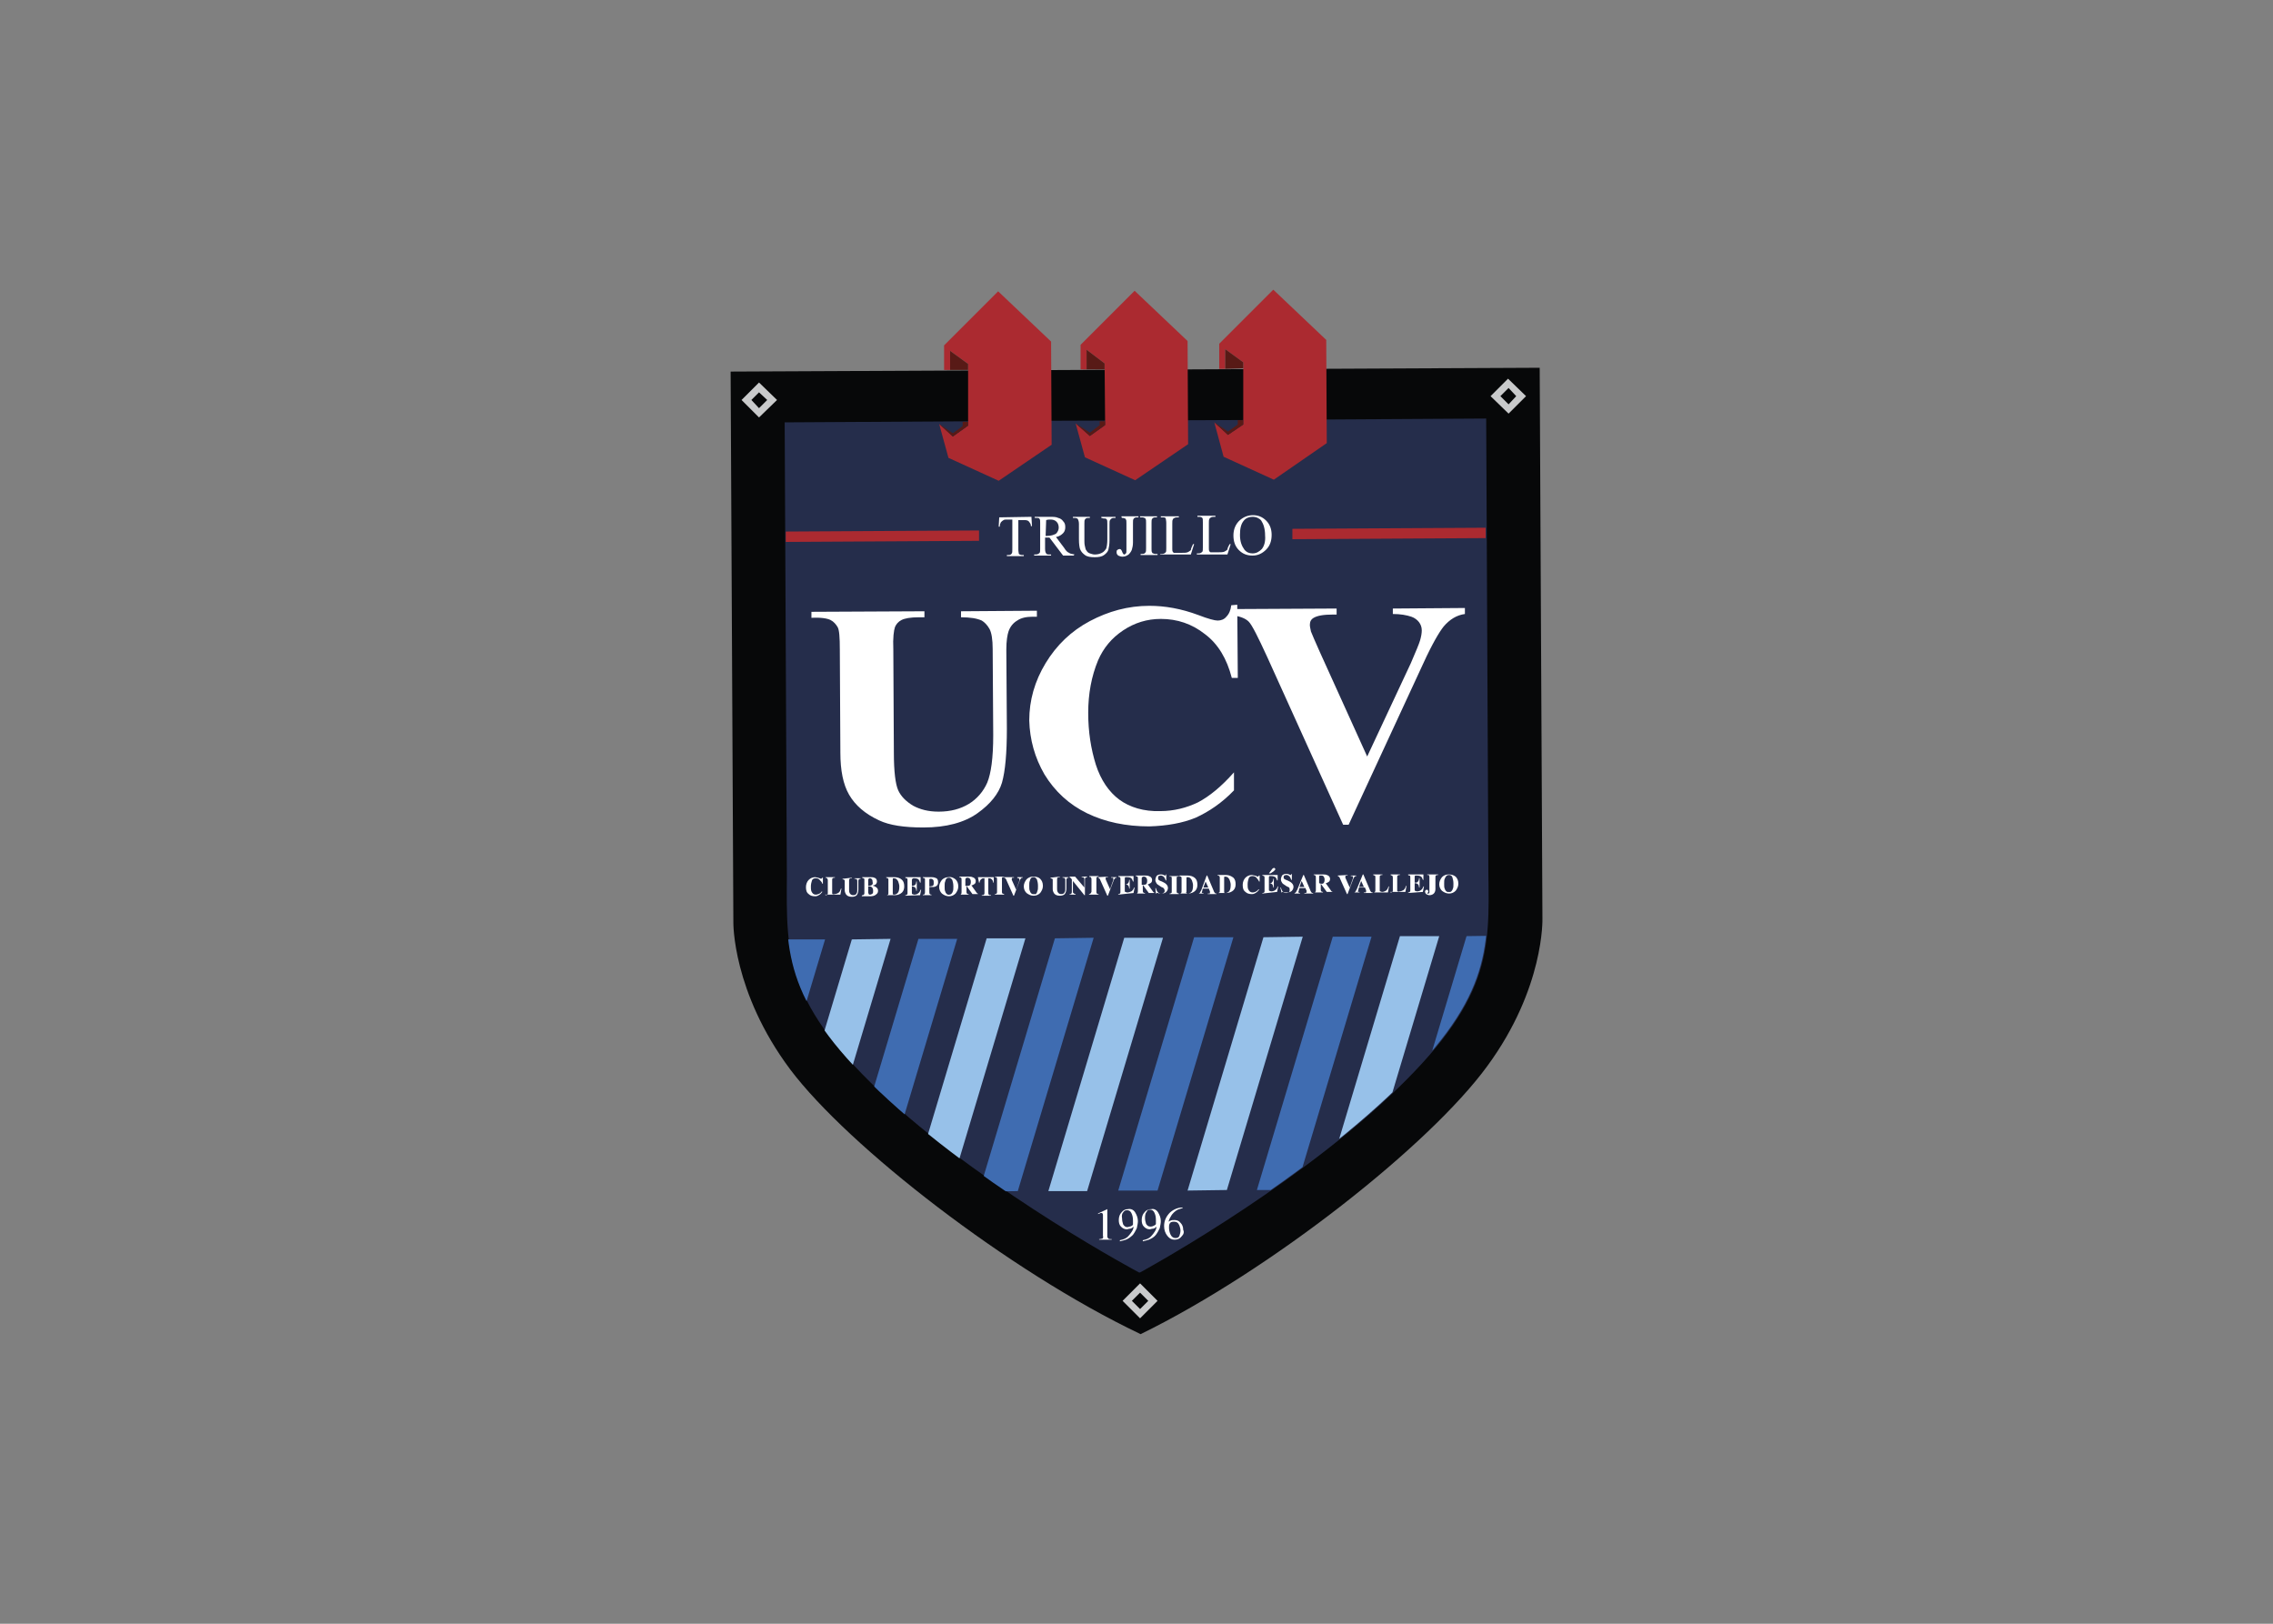 <svg clip-rule="evenodd" fill-rule="evenodd" stroke-linejoin="round" stroke-miterlimit="2" viewBox="0 0 560 400" xmlns="http://www.w3.org/2000/svg" xmlns:xlink="http://www.w3.org/1999/xlink"><rect x="0" y="0" width="560" height="400" fill="#808080" stroke="none"/><clipPath id="a"><path clip-rule="evenodd" d="m304.7 347.5-26.5.1-51 .3.4 83.2c-.1 14.3-.4 23.4 18.7 40.9s45.8 31.6 45.8 31.6h.1s26.6-14.4 45.5-32.1 18.6-26.8 18.3-41.1l-.4-83.2z"/></clipPath><clipPath id="b"><path clip-rule="evenodd" d="m304.7 347.5-26.5.1-51 .3.4 83.2c-.1 14.3-.4 23.4 18.7 40.9s45.8 31.6 45.8 31.6h.1s26.6-14.4 45.5-32.1 18.6-26.8 18.3-41.1l-.4-83.2z"/></clipPath><clipPath id="c"><path clip-rule="evenodd" d="m304.7 347.5-26.5.1-51 .3.4 83.2c-.1 14.3-.4 23.4 18.7 40.9s45.8 31.6 45.8 31.6h.1s26.6-14.4 45.5-32.1 18.6-26.8 18.3-41.1l-.4-83.2z"/></clipPath><clipPath id="d"><path clip-rule="evenodd" d="m304.7 347.5-26.5.1-51 .3.4 83.2c-.1 14.3-.4 23.4 18.7 40.9s45.8 31.6 45.8 31.6h.1s26.6-14.4 45.5-32.1 18.6-26.8 18.3-41.1l-.4-83.2z"/></clipPath><clipPath id="e"><path clip-rule="evenodd" d="m304.7 347.5-26.5.1-51 .3.4 83.2c-.1 14.3-.4 23.4 18.7 40.9s45.8 31.6 45.8 31.6h.1s26.6-14.4 45.5-32.1 18.6-26.8 18.3-41.1l-.4-83.2z"/></clipPath><clipPath id="f"><path clip-rule="evenodd" d="m304.7 347.5-26.5.1-51 .3.4 83.2c-.1 14.3-.4 23.4 18.7 40.9s45.8 31.6 45.8 31.6h.1s26.6-14.4 45.5-32.1 18.6-26.8 18.3-41.1l-.4-83.2z"/></clipPath><clipPath id="g"><path clip-rule="evenodd" d="m304.7 347.5-26.5.1-51 .3.4 83.2c-.1 14.3-.4 23.4 18.7 40.9s45.8 31.6 45.8 31.6h.1s26.6-14.4 45.5-32.1 18.6-26.8 18.3-41.1l-.4-83.2z"/></clipPath><clipPath id="h"><path clip-rule="evenodd" d="m304.7 347.5-26.5.1-51 .3.4 83.2c-.1 14.3-.4 23.4 18.7 40.9s45.8 31.6 45.8 31.6h.1s26.6-14.4 45.5-32.1 18.6-26.8 18.3-41.1l-.4-83.2z"/></clipPath><clipPath id="i"><path clip-rule="evenodd" d="m304.7 347.5-26.5.1-51 .3.4 83.2c-.1 14.3-.4 23.4 18.7 40.9s45.8 31.6 45.8 31.6h.1s26.6-14.4 45.5-32.1 18.6-26.8 18.3-41.1l-.4-83.2z"/></clipPath><clipPath id="j"><path clip-rule="evenodd" d="m304.7 347.5-26.5.1-51 .3.4 83.2c-.1 14.3-.4 23.4 18.7 40.9s45.8 31.6 45.8 31.6h.1s26.6-14.4 45.5-32.1 18.6-26.8 18.3-41.1l-.4-83.2z"/></clipPath><clipPath id="k"><path clip-rule="evenodd" d="m304.7 347.5-26.5.1-51 .3.4 83.2c-.1 14.3-.4 23.4 18.7 40.9s45.8 31.6 45.8 31.6h.1s26.6-14.4 45.5-32.1 18.6-26.8 18.3-41.1l-.4-83.2z"/></clipPath><g transform="matrix(1.345 0 0 1.345 -112.397 -363.879)"><g fill-rule="nonzero"><path d="m292.3 514.8c-23.9-11.4-53.3-34.2-64-48.4-10.6-14.2-10.4-26.9-10.4-26.9l-.5-100.9 64.1-.3 20-.1 64.1-.3.5 100.9s.4 12.7-10.1 27c-10.5 14.4-39.6 37.4-63.5 49.1" fill="#070809"/><path d="m292.2 503.6s-26.7-14.2-45.8-31.6c-19.1-17.5-18.8-26.6-18.7-40.9l-.4-83.2 51-.3 26.5-.1 51-.3.4 83.2c.2 14.3.6 23.4-18.3 41.1s-45.5 32.1-45.5 32.1" fill="#252d4b"/><path d="m256.5 338.3v-4.5l9.9-9.9 9.7 9.2.1 18.9-9.7 6.6-9.2-4.2-1.7-6.2 2.5 2.3 2.8-2v-11.3l-3.3-2.4v3.5" fill="#ab2a30"/><path d="m257.6 338.3v-3.5l3.3 2.4v1.1" fill="#581a16"/><path d="m255.6 348.2 2.5 2.3 2.8-2v-.7h-1v.8l-1.8 1.3" fill="#581a16"/><path d="m281.5 338.2v-4.5l9.9-9.9 9.7 9.2.1 18.9-9.7 6.6-9.2-4.2-1.7-6.2 2.6 2.3 2.8-2-.1-11.3-3.3-2.5v3.6" fill="#ab2a30"/><path d="m282.6 338.2v-3.6l3.3 2.5v1.1" fill="#581a16"/><path d="m280.6 348.1 2.6 2.3 2.8-2v-.7h-1v.7l-1.8 1.4" fill="#581a16"/><path d="m306.9 338.1v-4.6l9.9-9.9 9.7 9.2.1 18.9-9.7 6.7-9.2-4.2-1.7-6.3 2.5 2.3 2.8-1.9v-11.4l-3.3-2.4v3.6" fill="#ab2a30"/><path d="m308 338.1v-3.6l3.3 2.4v1.1" fill="#581a16"/><path d="m306 347.9 2.5 2.3 2.8-1.9v-.8h-1v.8l-1.8 1.3" fill="#581a16"/><path d="m225.9 343.8-3.3 3.2-3.2-3.2 3.2-3.2" fill="#c9cacb"/><path d="m224.1 343.8-1.5 1.5-1.4-1.5 1.4-1.4" fill="#070809"/><path d="m363.1 343.1-3.2 3.2-3.3-3.2 3.2-3.2" fill="#c9cacb"/><path d="m361.3 343.1-1.4 1.5-1.5-1.5 1.5-1.5" fill="#070809"/><path d="m295.6 508.8-3.2 3.2-3.2-3.2 3.2-3.2" fill="#c9cacb"/><path d="m293.9 508.8-1.5 1.5-1.5-1.5 1.5-1.5" fill="#070809"/><path d="m262.9 369.6-35.4.2v-1.9l35.4-.2" fill="#ab2a30"/><path d="m355.7 369.1-35.4.2v-1.9l35.4-.2" fill="#ab2a30"/><path d="m272.5 365.2.1 1.7h-.2c0-.3-.1-.5-.2-.6-.1-.2-.3-.4-.4-.4-.2-.1-.4-.1-.7-.1h-1v5.4c0 .4.1.7.1.8.1.1.4.2.6.2h.3v.2h-3.1v-.2h.3c.3 0 .5-.1.6-.3.1-.1.1-.4.1-.8v-5.4h-.9c-.3 0-.6 0-.7.1-.2.1-.3.2-.5.4-.1.2-.2.4-.2.8h-.2l.1-1.7" fill="#fff"/><path d="m280.2 372.3h-1.9l-2.5-3.3h-.8v2.1c0 .4.1.7.2.8.1.2.3.2.6.2h.3v.2h-3.1v-.2h.3c.3 0 .5-.1.7-.3.1-.1.1-.4.1-.8v-4.6c0-.4 0-.7-.1-.8-.1-.2-.3-.2-.6-.2h-.3v-.2h2.6c.8 0 1.3 0 1.7.2.4.1.7.3.9.6.3.3.4.6.4 1.1 0 .4-.1.8-.4 1.1s-.7.6-1.3.7l1.5 2c.3.5.6.8.9.9.2.2.6.2 1 .3m-5.3-3.4h.3c.7 0 1.2-.2 1.6-.4.3-.3.5-.7.5-1.1s-.1-.8-.4-1.1-.7-.4-1.1-.4c-.2 0-.5 0-.8.1z" fill="#fff"/><path d="m285.3 365.4v-.2h2.6v.2h-.3c-.3 0-.5.1-.7.4-.1.1-.1.4-.1.8v2.9c0 .7-.1 1.3-.2 1.7s-.4.7-.8 1-1 .4-1.7.4c-.8 0-1.4-.1-1.8-.4s-.7-.6-.9-1.1c-.1-.3-.2-.9-.2-1.8v-2.8c0-.4-.1-.7-.2-.9-.1-.1-.3-.2-.6-.2h-.3v-.2h3.1v.2h-.3c-.3 0-.5.1-.6.3-.1.1-.1.4-.1.8v3.1c0 .3 0 .6.1 1s.1.6.3.8c.1.2.3.4.6.5s.6.2.9.2c.5 0 .9-.1 1.3-.3s.6-.5.8-.8c.1-.3.2-.9.2-1.6v-2.9c0-.4 0-.7-.1-.8-.1-.2-.3-.2-.6-.2" fill="#fff"/><path d="m289 365.3v-.2h3.1v.2h-.3c-.3 0-.5.1-.6.3-.1.1-.1.4-.1.8v3.5c0 .5-.1 1-.2 1.3s-.3.6-.6.9c-.3.2-.6.4-1.1.4-.3 0-.6-.1-.8-.2-.2-.2-.3-.3-.3-.6 0-.2 0-.3.1-.4s.3-.2.4-.2.2 0 .3.1.2.3.3.6c.1.2.2.3.3.3s.2-.1.3-.2.1-.3.1-.6v-4.9c0-.4 0-.6-.1-.7 0-.1-.1-.2-.2-.2-.2-.1-.3-.1-.5-.1" fill="#fff"/><path d="m295.6 372v.2h-3.1v-.2h.3c.3 0 .5-.1.6-.3.1-.1.1-.4.1-.8v-4.6c0-.4 0-.6-.1-.7 0-.1-.1-.2-.2-.2-.2-.1-.3-.1-.5-.1h-.3v-.2h3.1v.2h-.3c-.3 0-.5.1-.6.3-.1.1-.1.4-.1.8v4.6c0 .4 0 .6.1.7 0 .1.1.2.2.2.2.1.3.1.5.1" fill="#fff"/><path d="m302.1 370.2h.2l-.6 1.9h-5.6v-.1h.3c.3 0 .5-.1.7-.3.1-.1.1-.4.1-.8v-4.6c0-.4-.1-.7-.1-.8-.1-.2-.3-.2-.6-.2h-.3v-.2h3.3v.2c-.4 0-.6 0-.8.1s-.3.2-.3.3c-.1.1-.1.4-.1.8v4.5c0 .3 0 .5.1.6 0 .1.1.1.2.2h1.3c.6 0 .9 0 1.2-.1.2-.1.4-.2.6-.4 0-.3.2-.6.4-1.1" fill="#fff"/><path d="m308.8 370.2h.2l-.6 1.9h-5.6v-.2h.3c.3 0 .5-.1.7-.3.1-.1.1-.4.1-.8v-4.6c0-.4 0-.7-.1-.8s-.3-.2-.6-.2h-.3v-.2h3.3v.2c-.4 0-.6 0-.8.1s-.3.2-.3.3c-.1.1-.1.4-.1.8v4.5c0 .3 0 .5.1.6 0 .1.1.1.2.2h1.3c.5 0 .9 0 1.2-.1.2-.1.4-.2.6-.4 0-.3.2-.6.4-1" fill="#fff"/><path d="m313.1 364.9c.9 0 1.7.3 2.4 1s1 1.6 1 2.6c0 1.1-.3 2-1 2.7s-1.5 1.1-2.5 1.1-1.8-.3-2.5-1-1-1.6-1-2.7.4-2.1 1.2-2.8c.7-.6 1.5-.9 2.4-.9m-.1.3c-.6 0-1.2.2-1.6.7-.5.6-.7 1.4-.7 2.6s.3 2 .8 2.7c.4.5.9.7 1.5.7.7 0 1.2-.3 1.7-.8.4-.5.7-1.3.6-2.5 0-1.2-.3-2.1-.7-2.7-.3-.4-.9-.7-1.6-.7" fill="#fff"/><path d="m232.2 382.6 20.7-.1v1.1h-1c-1.6 0-2.6.2-3.2.5s-1 .8-1.2 1.3c-.2.6-.4 1.9-.3 4.1l.1 18.9c0 3.5.3 5.8.8 6.9s1.4 2 2.7 2.8c1.3.7 2.8 1.1 4.7 1.1 2.2 0 4-.5 5.5-1.4s2.7-2.3 3.4-3.9c.7-1.7 1.1-4.5 1.1-8.7l-.1-15.8c0-1.7-.2-3-.6-3.7s-.9-1.2-1.4-1.5c-.9-.4-2.1-.6-3.8-.6v-1.1l13.9-.1v1.1h-.8c-1.1 0-2.1.2-2.8.7-.7.4-1.3 1.1-1.6 2-.2.6-.4 1.7-.4 3.3l.1 14.5c0 4.5-.3 7.8-.9 9.9-.6 2-2.1 3.9-4.5 5.6s-5.7 2.6-9.9 2.6c-3.5 0-6.2-.4-8.1-1.3-2.6-1.2-4.4-2.8-5.5-4.7s-1.6-4.5-1.6-7.7l-.1-18.9c0-2.2-.1-3.6-.4-4.1s-.7-1-1.3-1.3-1.8-.5-3.5-.4" fill="#fff"/><path d="m310.2 381.3.1 13.4h-1.1c-.9-3.5-2.5-6.2-4.9-8-2.4-1.9-5.1-2.8-8.1-2.8-2.5 0-4.8.7-6.9 2.1s-3.6 3.2-4.6 5.5c-1.2 2.9-1.8 6.1-1.8 9.6s.5 6.6 1.4 9.5c.9 2.8 2.4 5 4.3 6.4s4.5 2.2 7.5 2.1c2.5 0 4.8-.6 6.9-1.6 2.1-1.1 4.3-2.9 6.6-5.5v3.3c-2.2 2.3-4.6 3.9-7 5-2.4 1-5.3 1.5-8.5 1.6-4.3 0-8.1-.8-11.4-2.4s-5.9-4-7.8-7.1c-1.8-3.1-2.7-6.4-2.8-9.9 0-3.7 1-7.2 3-10.5s4.7-5.9 8.1-7.7 7-2.8 10.9-2.8c2.8 0 5.8.5 9 1.7 1.8.7 3 1 3.5 1 .6 0 1.2-.2 1.6-.7.5-.5.8-1.2.9-2.1" fill="#fff"/><path d="m351.9 381.9v1.1c-1.5.2-2.8 1-3.9 2.3-.8 1-2.1 3.2-3.7 6.7l-13.7 29.6h-1l-13.9-30.7c-1.7-3.7-2.8-5.9-3.4-6.5s-1.6-1-3.2-1.2v-1.1l19.3-.1v1.1h-.6c-1.8 0-2.9.2-3.6.6-.5.3-.7.7-.7 1.3 0 .3.1.7.2 1.2.2.5.7 1.7 1.6 3.7l8.7 19.2 8-17.1c.9-2.1 1.5-3.5 1.7-4.2s.3-1.3.3-1.8c0-.6-.2-1.1-.5-1.5s-.8-.8-1.4-1c-.9-.3-2-.5-3.4-.5v-1" fill="#fff"/><path d="m233.7 431.4c.2.1.3.1.3.1l.2-.2h.1v1.1h-.1c-.1-.3-.2-.4-.4-.6-.2-.3-.5-.4-.8-.4s-.6.1-.7.4-.2.7-.2 1.1 0 .6.1.9c.2.4.4.6.8.6.2 0 .5-.1.7-.2.1-.1.3-.2.4-.4l.1.1c-.2.2-.3.4-.5.5-.3.2-.5.3-.8.3-.5 0-.9-.1-1.2-.4-.4-.3-.5-.7-.5-1.3 0-.5.2-1 .5-1.3s.7-.5 1.2-.5c.4.1.6.1.8.2" fill="#fff"/><path d="m234.8 434.5c.1 0 .2 0 .3-.1s.1-.1.1-.3v-2.4c0-.1-.1-.2-.1-.3-.1 0-.2-.1-.3-.1v-.1h1.7v.1c-.2 0-.3 0-.4.1-.1 0-.1.2-.1.4v2.3c0 .1 0 .2.1.2s.2.1.3 0c.3 0 .5-.1.7-.2s.4-.4.5-.8h.1l-.2 1.1h-2.8" fill="#fff"/><path d="m239.6 431.3v.1c-.2 0-.3 0-.4.1s-.1.2-.1.4v1.6c0 .2 0 .4.1.6s.3.4.6.4c.4 0 .6-.1.7-.4.1-.1.1-.4.1-.6v-1.5c0-.2 0-.3-.1-.4s-.2-.1-.4-.1v-.1h1.1v.1c-.2 0-.3.1-.3.1s-.1.1-.1.3v1.6c0 .4-.1.7-.3 1-.2.2-.5.3-.9.3-.6 0-.9-.2-1.1-.5-.1-.2-.2-.4-.2-.7v-1.6c0-.2 0-.3-.1-.3 0 0-.1-.1-.3-.1v-.1" fill="#fff"/><path d="m241.5 434.5c.1 0 .2 0 .3-.1s.1-.1.1-.3v-2.4c0-.1 0-.2-.1-.3-.1 0-.2 0-.3-.1v-.1h1.5c.3 0 .5 0 .7.1.4.1.5.4.5.7 0 .2-.1.4-.2.5s-.3.2-.5.2v.1c.2 0 .3.1.5.2.3.2.4.4.4.7s-.1.5-.4.7c-.2.2-.6.3-1 .3h-1.6m1.9-2.1c.1-.1.2-.3.1-.5 0-.2 0-.3-.1-.5-.1-.1-.2-.2-.4-.2-.1 0-.2 0-.2.1 0 0-.1.1-.1.2v1.1c.4 0 .6-.1.7-.2m-.6 1.7c0 .1.1.1.2.1.2 0 .4-.1.5-.2s.1-.3.1-.5c0-.3-.1-.6-.3-.7-.1-.1-.3-.1-.6-.1v1.2c.1.1.1.2.1.2" fill="#fff"/><path d="m245.9 434.5c.1 0 .2 0 .3-.1.1 0 .1-.1.1-.3v-2.4c0-.1 0-.2-.1-.3 0 0-.1 0-.3-.1v-.1h1.5c.6 0 1.1.2 1.4.5s.4.7.4 1.2c0 .4-.1.8-.4 1.1s-.8.5-1.3.5h-1.5m1.1-.2s.1.1.2.1c.3 0 .5-.1.7-.3s.3-.6.3-1.2c0-.3-.1-.6-.2-.9-.2-.4-.4-.6-.8-.6-.1 0-.2 0-.2.1z" fill="#fff"/><path d="m249.4 434.6v-.1c.1 0 .2 0 .3-.1s.1-.1.1-.3v-2.4c0-.1 0-.2-.1-.3-.1 0-.2 0-.3-.1v-.1h2.8v1h-.1c-.1-.3-.2-.5-.3-.6s-.4-.2-.8-.2c-.1 0-.2 0-.3.1 0 0-.1.1-.1.2v1.1c.3 0 .5-.1.6-.2s.2-.3.2-.6h.1v1.7h-.1c0-.3-.1-.5-.2-.6s-.3-.2-.6-.2v1.2c0 .1 0 .2.1.2s.2.1.3.1c.3 0 .6-.1.7-.2.2-.1.4-.4.5-.7h.1l-.2 1" fill="#fff"/><path d="m252.6 434.4c.2 0 .3 0 .3-.1.1-.1.1-.2.1-.4v-2.2c0-.2 0-.3-.1-.3s-.2-.1-.3-.1v-.1h1.6c.4 0 .7.1.9.2s.3.4.3.7c0 .2 0 .3-.1.5-.1.1-.2.3-.4.3-.1.1-.3.1-.4.1h-.7v.9c0 .2 0 .3.1.4s.2.1.3.1v.1h-1.6m1.8-1.7c.2-.1.2-.3.2-.6 0-.2 0-.4-.1-.5s-.2-.2-.4-.2h-.2l-.1.1v1.3c.3 0 .5-.1.6-.1" fill="#fff"/><path d="m258.6 431.6c.3.3.5.7.5 1.3 0 .5-.2.9-.5 1.3-.3.3-.7.5-1.2.5s-.9-.2-1.3-.5c-.3-.3-.5-.7-.5-1.2s.2-.9.5-1.3c.3-.3.7-.5 1.2-.5.5-.1.9.1 1.3.4m-.5 2.2c.1-.2.1-.5.1-.9 0-.5-.1-.9-.2-1.2-.2-.3-.4-.4-.6-.4-.4 0-.6.2-.7.7-.1.2-.1.5-.1.9s0 .7.1.9c.1.4.4.7.8.6.2 0 .5-.2.6-.6" fill="#fff"/><path d="m259.3 434.4c.2 0 .3 0 .3-.1.1-.1.1-.2.1-.4v-2.2c0-.2 0-.3-.1-.4-.1 0-.2-.1-.3-.1v-.1h1.6c.3 0 .6 0 .8.1.4.1.6.4.6.7s-.1.5-.3.6-.3.2-.5.2l1 1.4.1.1h.1v.1h-1l-1.1-1.5v1c0 .2 0 .3.1.4s.2.1.3.1v.1h-1.6m1.8-1.7c.1-.1.2-.3.2-.6 0-.2 0-.3-.1-.5s-.3-.3-.5-.3c-.1 0-.2 0-.3.1 0 0-.1.1-.1.2v1.2c.4 0 .6 0 .8-.1" fill="#fff"/><path d="m262.7 431.2h2.9v1h-.1c0-.3-.2-.6-.4-.7-.1-.1-.3-.1-.5-.1v2.6c0 .2 0 .3.1.4s.2.1.4.1v.1h-1.7v-.1c.2 0 .3 0 .4-.1s.1-.2.1-.4v-2.6c-.2 0-.4 0-.5.1-.2.1-.4.4-.4.7h-.1" fill="#fff"/><path d="m265.8 434.3c.1 0 .2 0 .3-.1s.1-.1.1-.3v-2.4c0-.1-.1-.2-.1-.3h-.3v-.1h1.7v.1h-.3c-.1.1-.1.1-.1.3v2.4c0 .1 0 .2.1.3.1 0 .2.1.3.1v.1h-1.7" fill="#fff"/><path d="m269.3 431.2v.1h-.3s-.1.1-.1.2v.2l.8 1.8.6-1.7v-.2c0-.1 0-.1-.1-.2-.1 0-.2 0-.3-.1v-.1h1v.1c-.1 0-.2 0-.3.1s-.1.2-.2.3l-1.1 2.9h-.1l-1.3-2.9c0-.1-.1-.2-.2-.3 0 0-.1-.1-.2-.1v-.1" fill="#fff"/><path d="m274.1 431.5c.3.3.5.7.5 1.3 0 .5-.2.9-.5 1.3-.3.3-.7.5-1.2.5s-.9-.2-1.3-.5c-.3-.3-.5-.7-.5-1.2s.2-.9.5-1.3c.3-.3.7-.5 1.2-.5.6 0 1 .1 1.3.4m-.5 2.2c.1-.2.1-.5.1-.9 0-.5-.1-.9-.2-1.2-.2-.3-.4-.4-.6-.4-.4 0-.6.2-.7.7-.1.2-.1.5-.1.9s0 .7.1.9c.1.4.4.7.8.6.3.1.5-.1.6-.6" fill="#fff"/><path d="m277.7 431.1v.1c-.2 0-.3 0-.4.1-.1 0-.1.2-.1.4v1.6c0 .2 0 .4.1.6s.3.4.6.4c.4 0 .6-.1.7-.4.1-.1.1-.4.1-.6v-1.5c0-.2 0-.3-.1-.4s-.2-.1-.4-.1v-.1h1.1v.1c-.2 0-.3.1-.3.1 0 .1-.1.1-.1.3v1.6c0 .4-.1.7-.3 1-.2.2-.5.3-.9.3-.6 0-.9-.2-1.1-.5-.1-.2-.2-.4-.2-.7v-1.6c0-.2 0-.3-.1-.3s-.2-.1-.3-.1v-.1" fill="#fff"/><path d="m279.5 434.3c.2 0 .3 0 .3-.1.1-.1.1-.2.1-.3v-2.3c-.2-.2-.2-.3-.3-.3 0 0-.1 0-.1-.1v-.1h1l1.7 2v-1.4c0-.2 0-.3-.1-.4s-.2-.1-.4-.1v-.1h1v.1c-.1 0-.2.1-.3.1 0 0-.1.1-.1.3v2.9h-.1l-2.1-2.6v1.9c0 .2 0 .3.1.3.1.1.2.2.4.2v.1h-1.1" fill="#fff"/><path d="m283 434.3c.1 0 .2 0 .3-.1s.1-.1.2-.3v-2.4c0-.1-.1-.2-.1-.3-.1 0-.2 0-.3-.1v-.1h1.7v.1c-.2 0-.3 0-.3.1-.1.1-.1.1-.1.3v2.4c0 .1 0 .2.1.3s.2.1.3.1v.1h-1.7" fill="#fff"/><path d="m286.5 431.1v.1h-.3c-.1 0-.1.1-.1.2v.2l.8 1.8.6-1.7v-.2c0-.1 0-.2-.1-.2h-.3v-.1h1v.1c-.1 0-.2 0-.3.1s-.1.2-.2.3l-1.1 2.9h-.1l-1.3-2.9c0-.1-.1-.2-.2-.3s-.1-.1-.2-.1v-.1" fill="#fff"/><path d="m288.4 434.4v-.1c.1 0 .2 0 .3-.1s.1-.1.1-.3v-2.4c0-.1 0-.2-.1-.3 0 0-.1 0-.3-.1v-.1h2.8v1h-.1c-.1-.3-.2-.5-.3-.6s-.4-.2-.8-.2h-.3s-.1.1-.1.2v1.1c.3 0 .5 0 .6-.2.1-.1.2-.3.2-.6h.1v1.6h-.1c0-.3-.1-.5-.2-.6s-.3-.2-.6-.2v1.2c0 .1 0 .2.1.2s.2.1.3.1c.3 0 .6-.1.8-.2s.4-.4.5-.7h.1l-.2 1" fill="#fff"/><path d="m291.6 434.2c.2 0 .3 0 .3-.1.1-.1.1-.2.1-.4v-2.2c0-.2 0-.3-.1-.4 0 0-.2-.1-.3-.1v-.1h1.6c.3 0 .6 0 .8.1.4.1.6.4.6.7s-.1.5-.3.6-.3.2-.5.2l1 1.4.1.1h.1v.1h-1l-1.1-1.5v1c0 .2 0 .3.1.4s.2.1.3.1v.1h-1.6m1.8-1.7c.1-.1.2-.3.2-.6 0-.2 0-.3-.1-.5s-.3-.3-.5-.3c-.1 0-.2 0-.3.1 0 0-.1.1-.1.2v1.2c.4 0 .6 0 .8-.1" fill="#fff"/><path d="m295.2 433.2h.1c.1.4.2.6.4.8s.4.2.6.2.4-.1.5-.2.1-.2.1-.4c0-.1-.1-.3-.2-.4s-.2-.1-.4-.2l-.3-.2c-.3-.2-.5-.3-.6-.5s-.2-.3-.2-.6c0-.2.1-.5.2-.7.2-.2.4-.3.8-.3.2 0 .3 0 .5.1s.3.1.3.1c.1 0 .1 0 .1-.1v-.1h.1v1.1h-.1c-.1-.2-.2-.5-.3-.6-.2-.2-.4-.3-.6-.3s-.3.1-.4.1c-.1.1-.1.2-.1.3 0 .2 0 .3.1.4s.3.2.6.3l.4.2c.2.1.3.2.4.3.2.2.3.4.3.7 0 .2-.1.5-.3.7s-.5.3-.9.3h-.3c-.1 0-.2 0-.3-.1h-.3v.1h-.1" fill="#fff"/><path d="m297.8 434.2c.1 0 .2 0 .3-.1.1 0 .1-.1.1-.3v-2.4c0-.1 0-.2-.1-.3h-.3v-.1h1.7v.1h-.3c-.1.1-.1.1-.1.3v2.4c0 .1 0 .2.1.3.1 0 .2.1.3.1v.1h-1.7" fill="#fff"/><path d="m299.6 434.2c.1 0 .2 0 .3-.1s.1-.1.1-.3v-2.4c0-.1 0-.2-.1-.3-.1 0-.1 0-.3-.1v-.1h1.5c.6 0 1.1.2 1.4.5s.4.7.4 1.2c0 .4-.1.8-.4 1.1s-.8.5-1.3.5h-1.5m1.2-.1s.1.1.2.1c.3 0 .5-.1.7-.3s.3-.6.3-1.2c0-.3-.1-.6-.2-.9-.2-.4-.4-.6-.8-.6-.1 0-.2 0-.2.1v2.6c-.1 0-.1.1 0 .2" fill="#fff"/><path d="m303.1 434.2c.1 0 .2-.1.3-.2 0-.1.1-.2.2-.4l1-2.7h.1l1.1 2.6c.1.3.2.5.3.6s.1.1.3.1v.1h-1.6v-.1h.3c.1 0 .1-.1.1-.2v-.2s0-.1-.1-.2l-.1-.3h-1.1c-.1.2-.1.3-.1.4s-.1.2-.1.3 0 .1.1.1h.2v.1h-1m1.9-1.1-.5-1.1-.4 1.1z" fill="#fff"/><path d="m306.6 434.1c.1 0 .2 0 .3-.1.1 0 .1-.1.1-.3v-2.4c0-.1 0-.2-.1-.3 0 0-.1-.1-.3-.1v-.1h1.5c.6 0 1 .2 1.4.5.3.3.4.7.4 1.2 0 .4-.1.8-.4 1.1s-.8.5-1.3.5h-1.5m1.1-.1s.1.1.2.1c.3 0 .5-.1.7-.3s.3-.6.3-1.2c0-.3-.1-.6-.2-.9-.2-.4-.4-.6-.8-.6-.1 0-.2 0-.2.1z" fill="#fff"/><path d="m313.7 431c.2.1.3.1.3.1.1 0 .1 0 .1-.1s.1-.1.1-.1h.1v1.1h-.1c-.1-.2-.2-.4-.4-.6-.2-.3-.5-.4-.8-.4s-.6.1-.7.4-.2.7-.2 1.1 0 .6.1.9c.2.4.4.6.8.6.3 0 .5-.1.7-.2.1-.1.3-.2.4-.4l.1.1c-.2.2-.3.4-.5.5-.3.2-.5.3-.8.3-.5 0-.9-.1-1.2-.4-.4-.3-.5-.7-.5-1.3 0-.5.2-1 .5-1.3s.7-.5 1.2-.5c.4.1.6.1.8.2" fill="#fff"/><path d="m314.8 434.2v-.1c.1 0 .2 0 .3-.1.1 0 .1-.1.1-.3v-2.4c0-.1 0-.2-.1-.3-.1 0-.2-.1-.3-.1v-.1h2.8v1h-.1c-.1-.3-.2-.5-.3-.6-.2-.1-.4-.2-.8-.2h-.3s-.1.1-.1.2v1.1c.3 0 .5 0 .6-.2.1-.1.2-.3.2-.6h.1v1.6h-.1c0-.3-.1-.5-.2-.6s-.3-.2-.6-.2v1.2c0 .1 0 .2.1.2s.2.1.3.1c.3 0 .6-.1.7-.2.2-.1.4-.3.5-.7h.1l-.2 1m-.5-3.9-.1.1-.6.4h-.3l.6-.8.1-.1c.1 0 .1-.1.2-.1s.1 0 .2.1c0 0 .1.1.1.2-.2.1-.2.2-.2.2" fill="#fff"/><path d="m318.1 433.1h.1c.1.4.2.6.4.8s.4.2.6.2.4-.1.5-.2.1-.2.1-.4c0-.1 0-.3-.1-.4s-.2-.1-.4-.2l-.3-.2c-.3-.2-.5-.3-.6-.5s-.2-.3-.2-.6c0-.2.1-.5.2-.7.2-.2.4-.3.8-.3.2 0 .3 0 .5.1s.3.1.3.1.1 0 .1-.1v-.1h.1v1.1h-.1c-.1-.2-.2-.5-.3-.6-.2-.2-.4-.3-.6-.3s-.3.1-.4.1c-.1.1-.1.2-.1.3 0 .2 0 .3.1.3.1.1.3.2.6.3l.4.2c.2.1.3.2.4.3.2.2.3.4.3.7 0 .2-.1.5-.3.7s-.5.3-.9.3h-.3c-.1 0-.2 0-.3-.1h-.3v.1h-.1" fill="#fff"/><path d="m320.7 434.1c.1 0 .2-.1.3-.2 0-.1.1-.2.2-.4l1.1-2.7h.1l1.1 2.6c.1.3.2.5.3.6s.1.1.3.1v.1h-1.6v-.1h.3s.1-.1.1-.2v-.2c0-.1 0-.1-.1-.2l-.1-.3h-1.1c-.1.2-.1.3-.1.4s-.1.2-.1.3.1.1.1.2h.2v.1h-1m1.8-1.2-.5-1.1-.4 1.1z" fill="#fff"/><path d="m324.2 434c.2 0 .3 0 .3-.1.1-.1.1-.2.1-.4v-2.2c0-.2 0-.3-.1-.4 0 0-.1-.1-.3-.1v-.1h1.6c.3 0 .6 0 .8.1.4.1.6.4.6.7s-.1.5-.3.6-.3.2-.5.2l1 1.4s0 .1.1.1h.1v.1h-1l-1.1-1.5v1c0 .2 0 .3.1.4s.2.1.3.1v.1h-1.6m1.7-1.7c.1-.1.2-.3.2-.6 0-.2 0-.3-.1-.5s-.2-.3-.5-.3h-.3s-.1.1-.1.2v1.2c.5.2.7.1.8 0" fill="#fff"/><path d="m330.4 430.8v.1h-.3s-.1.1-.1.2v.2l.8 1.8.6-1.7v-.2c0-.1 0-.1-.1-.2h-.3v-.1h1v.1c-.1 0-.2 0-.3.1s-.1.2-.2.3l-1.1 2.9h-.1l-1.3-2.9c0-.1-.1-.2-.2-.3s-.1-.1-.2-.1v-.1" fill="#fff"/><path d="m331.6 434c.1 0 .2-.1.3-.2 0-.1.1-.2.2-.4l1.1-2.7h.1l1.1 2.6c.1.3.2.5.3.6s.1.1.3.1v.1h-1.6v-.1h.3c.1 0 .1-.1.1-.2v-.2s0-.1-.1-.2l-.1-.3h-1.1c-.1.2-.1.3-.1.4s-.1.2-.1.3.1.1.1.1h.2v.1zm1.8-1-.5-1.1-.4 1.1z" fill="#fff"/><path d="m335.1 434c.1 0 .2 0 .3-.1s.1-.1.1-.3v-2.4c0-.1 0-.2-.1-.3-.1 0-.1 0-.3-.1v-.1h1.7v.1c-.2 0-.3 0-.4.1-.1 0-.1.2-.1.4v2.3c0 .1 0 .2.1.2s.2.1.3.1c.3 0 .5-.1.7-.2s.4-.4.5-.8h.1l-.2 1.1h-2.8" fill="#fff"/><path d="m338.3 434c.1 0 .2 0 .3-.1s.1-.1.1-.3v-2.4c0-.1-.1-.2-.1-.3-.1 0-.2 0-.3-.1v-.1h1.7v.1c-.2 0-.3 0-.4.1-.1 0-.1.2-.1.4v2.3c0 .1 0 .2.1.2s.2.1.3 0c.3 0 .5-.1.7-.2s.4-.4.5-.8h.1l-.2 1.1h-2.8" fill="#fff"/><path d="m341.5 434.1v-.1c.1 0 .2 0 .3-.1s.1-.1.1-.3v-2.4c0-.1 0-.2-.1-.3-.1 0-.2 0-.3-.1v-.1h2.8v1h-.1c-.1-.3-.2-.5-.3-.6-.2-.1-.4-.2-.8-.2h-.3s-.1.1-.1.2v1.1c.3 0 .5 0 .6-.2.1-.1.2-.3.2-.6h.1v1.7h-.1c0-.3-.1-.5-.2-.6s-.3-.2-.6-.2v1.2c0 .1 0 .2.1.2s.2.1.3.1c.3 0 .6-.1.7-.2.2-.1.4-.4.5-.7h.1l-.2 1" fill="#fff"/><path d="m347 430.7v.1c-.2 0-.3 0-.4.1-.1 0-.1.2-.1.4v2.1c0 .3-.1.6-.3.8s-.5.3-.8.3c-.2 0-.4-.1-.6-.2-.1-.1-.2-.3-.2-.4s0-.2.1-.3.2-.1.2-.1c.1 0 .2 0 .2.1.1.1.1.1.1.2s0 .2-.1.2c0 .1-.1.1-.1.1v.1h.1c.1 0 .2 0 .3-.1v-3c0-.1-.1-.2-.1-.3h-.3v-.1" fill="#fff"/><path d="m350.2 431.1c.3.3.5.7.5 1.3 0 .5-.2.9-.5 1.3-.3.3-.7.5-1.2.5s-.9-.2-1.3-.5c-.3-.3-.5-.7-.5-1.2s.2-.9.5-1.3c.3-.3.7-.5 1.2-.5s.9.1 1.3.4m-.5 2.2c.1-.2.1-.5.1-.9 0-.5-.1-.9-.2-1.2s-.4-.4-.6-.4c-.4 0-.6.2-.8.7-.1.2-.1.5-.1.9s0 .7.1.9c.1.4.4.7.8.6.3.1.6-.2.7-.6" fill="#fff"/><path d="m286.4 492v5c0 .2.1.3.2.4s.3.1.6.1v.1h-2.3v-.1c.3 0 .5-.1.6-.1.1-.1.2-.2.1-.5v-3.8c0-.1 0-.2-.1-.3 0-.1-.1-.1-.2-.1s-.2 0-.3.1c-.1 0-.2.1-.3.1v-.1z" fill="#fff"/><path d="m291.5 492.6c.3.5.5 1 .5 1.6 0 .4-.1.8-.2 1.3-.2.4-.4.8-.7 1.2-.4.4-.8.7-1.3.9-.3.1-.7.2-1.1.3v-.2c.3-.1.5-.1.7-.2.3-.1.6-.3.8-.5.3-.3.5-.6.7-.9s.3-.6.3-.9l-.1.1c-.2.2-.4.3-.7.3-.1 0-.3.1-.4.1-.5 0-.8-.2-1.1-.5s-.4-.7-.4-1.2c0-.6.2-1.1.5-1.4.3-.4.7-.6 1.2-.6.5-.1 1 .1 1.3.6m-.7 2.5c.2-.1.3-.2.3-.3v-.7c0-.6-.1-1-.3-1.4s-.5-.5-.8-.5-.5.1-.7.4c-.2.2-.3.6-.2 1.1 0 .4.1.8.2 1.1.2.3.4.5.8.5.3-.1.5-.1.7-.2" fill="#fff"/><path d="m295.7 492.6c.3.5.5 1 .5 1.6 0 .4-.1.8-.2 1.3-.2.4-.4.8-.7 1.2s-.8.7-1.3.9c-.3.1-.7.2-1.1.3v-.2c.3-.1.5-.1.7-.2.3-.1.6-.3.8-.5.3-.3.5-.6.7-.9s.3-.6.3-.9l-.1.1c-.2.2-.4.3-.7.3-.1 0-.3.1-.4.1-.5 0-.8-.2-1.1-.5s-.4-.7-.4-1.2c0-.6.2-1.1.5-1.4.3-.4.7-.6 1.3-.6.4-.1.9.1 1.2.6m-.7 2.4c.2-.1.3-.2.3-.3v-.7c0-.6-.1-1-.3-1.4s-.5-.5-.8-.5-.5.1-.6.4c-.2.2-.3.6-.3 1.1 0 .4.1.8.2 1.1.2.3.4.5.8.5.3 0 .5-.1.7-.2" fill="#fff"/><path d="m300 497c-.3.4-.7.6-1.3.6-.5 0-.9-.2-1.3-.7s-.6-1.1-.6-1.8c0-1 .4-1.8 1.1-2.5.7-.6 1.5-.9 2.3-.9v.1c-.3.1-.6.2-.9.3-.2.1-.5.3-.7.5s-.4.4-.6.8c-.2.3-.3.6-.4.9.2-.1.3-.2.4-.2.2-.1.4-.1.7-.1.4 0 .8.1 1.1.5.3.3.5.7.5 1.3.2.4.1.8-.3 1.2m-.4-2c-.2-.5-.5-.7-1-.7-.4 0-.7.1-.8.4-.1.2-.1.4-.1.7 0 .4.1.9.3 1.3s.5.6.9.6c.3 0 .6-.1.7-.4s.2-.6.2-1c0-.3-.1-.6-.2-.9" fill="#fff"/></g><g clip-path="url(#a)"><path d="m270 488.7-7.1.1 13.9-46.4 7.1-.1" fill="#3f6cb1" fill-rule="nonzero"/></g><g clip-path="url(#b)"><path d="m245 488.9h-7.1l13.9-46.4h7.1" fill="#3f6cb1" fill-rule="nonzero"/></g><g clip-path="url(#c)"><path d="m220.8 489h-7.2l13.9-46.4h7.2" fill="#3f6cb1" fill-rule="nonzero"/></g><g clip-path="url(#d)"><path d="m232.8 488.9-7.1.1 13.9-46.4 7.1-.1" fill="#97c1e9" fill-rule="nonzero"/></g><g clip-path="url(#e)"><path d="m257.5 488.8h-7.1l13.9-46.4h7.1" fill="#97c1e9" fill-rule="nonzero"/></g><g clip-path="url(#f)"><path d="m282.7 488.7h-7.1l13.9-46.4h7.1" fill="#97c1e9" fill-rule="nonzero"/></g><g clip-path="url(#g)"><path d="m308.3 488.5-7.2.1 13.9-46.4 7.2-.1" fill="#97c1e9" fill-rule="nonzero"/></g><g clip-path="url(#h)"><path d="m333.3 488.4h-7.2l13.9-46.4h7.2" fill="#97c1e9" fill-rule="nonzero"/></g><g clip-path="url(#i)"><path d="m295.6 488.6h-7.2l13.9-46.4h7.2" fill="#3f6cb1" fill-rule="nonzero"/></g><g clip-path="url(#j)"><path d="m320.9 488.5h-7.1l13.9-46.4h7.1" fill="#3f6cb1" fill-rule="nonzero"/></g><g clip-path="url(#k)"><path d="m345.5 488.3-7.2.1 13.9-46.4 7.2-.1" fill="#3f6cb1" fill-rule="nonzero"/></g></g></svg>